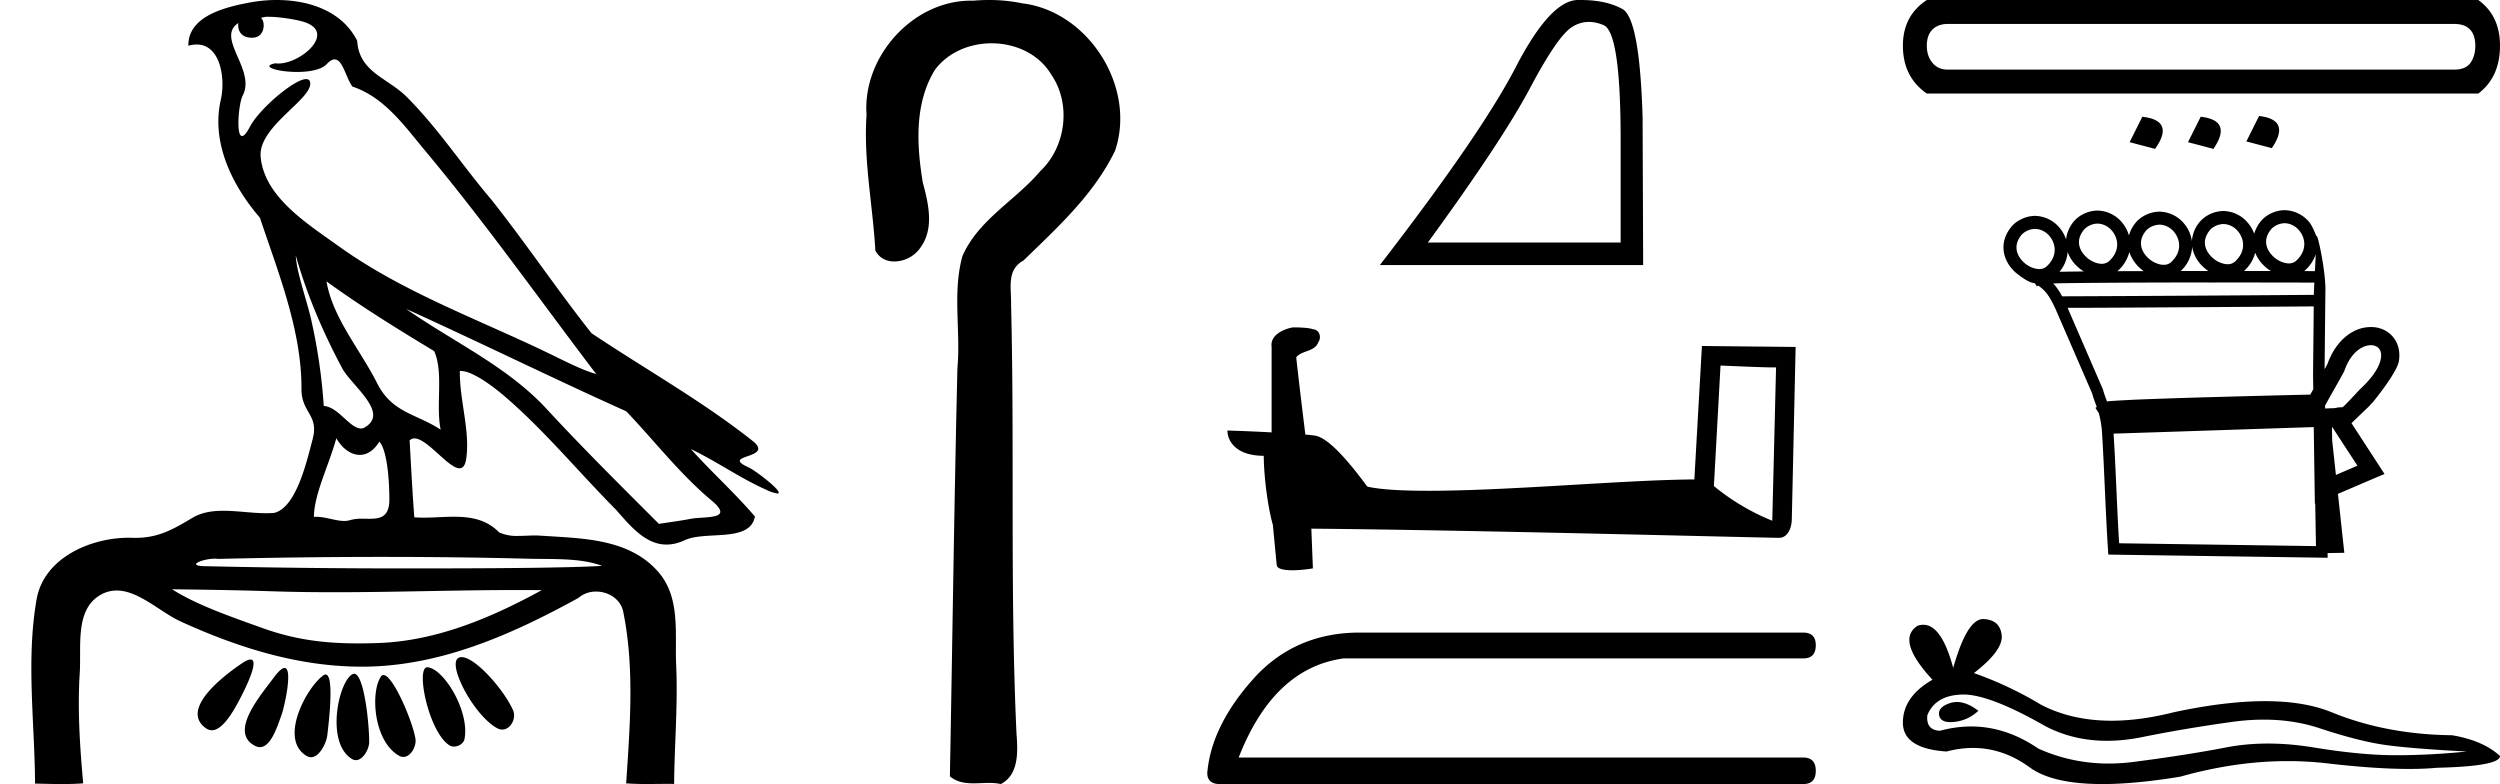<svg xmlns="http://www.w3.org/2000/svg" width="57.394" height="18"><path d="M6.174.386c.221 0 .566.052.757.104.832.223-.005.968-.54.968a.513.513 0 0 1-.073-.005c-.353.074.06.199.502.199.272 0 .555-.047.681-.18.072-.077.131-.108.182-.108.185 0 .258.417.406.623.74.245 1.203.913 1.682 1.486 1.377 1.65 2.617 3.405 3.917 5.115-.357-.105-.743-.31-1.097-.48-1.62-.783-3.347-1.401-4.814-2.455-.732-.525-1.712-1.134-1.793-2.056-.061-.702 1.227-1.337 1.134-1.717-.011-.044-.043-.064-.09-.064-.274 0-1.077.688-1.288 1.09-.081.155-.14.217-.182.217-.146 0-.077-.757.014-.93.31-.589-.628-1.325-.1-1.664-.016.088.002.337.312.337.325 0 .305-.4.205-.453a.435.435 0 0 1 .185-.027zm.616 5.477c.254.9.626 1.766 1.065 2.59.217.405 1.13 1.049.485 1.377a.194.194 0 0 1-.052.007c-.257 0-.519-.495-.855-.517a12.843 12.843 0 0 0-.265-1.873c-.103-.505-.36-1.176-.378-1.584zm.705.597c.795.576 1.63 1.093 2.472 1.6.222.497.034 1.222.149 1.805-.538-.363-1.112-.378-1.457-1.066-.385-.766-1.019-1.494-1.164-2.34zm.226 3.6c.134.235.335.383.538.383.16 0 .32-.091.45-.304.186.205.23.926.23 1.325.002.411-.214.446-.465.446l-.155-.002a.93.93 0 0 0-.278.032.453.453 0 0 1-.138.02c-.197 0-.423-.095-.636-.095-.02 0-.04 0-.06.002.001-.52.36-1.225.514-1.808zm1.603-2.968c1.69.766 3.36 1.59 5.054 2.351.648.679 1.239 1.448 1.96 2.049.538.45-.155.358-.474.418-.244.046-.492.08-.738.116-.87-.87-1.745-1.738-2.58-2.641-.909-.982-2.145-1.538-3.222-2.293zm-.512 5.693c1.105 0 2.211.013 3.316.042.556.014 1.197-.023 1.695.164-.658.042-2.304.058-4.042.058a201.337 201.337 0 0 1-5.037-.05c-.51 0-.097-.173.188-.173a.55.55 0 0 1 .076.005c1.267-.03 2.535-.046 3.804-.046zm-4.862.743c.75.01 1.5.02 2.25.045.495.017.989.023 1.483.023 1.398 0 2.796-.05 4.192-.05.188 0 .375.001.562.003-1.161.634-2.421 1.17-3.766 1.214-.152.005-.3.008-.445.008-.76 0-1.443-.08-2.196-.351-.656-.236-1.506-.523-2.08-.892zm6.649 1.558a.144.144 0 0 0-.078.02c-.256.16.368 1.331.895 1.613.04.021.078.03.115.03.192 0 .33-.259.247-.445-.214-.48-.87-1.218-1.18-1.218zm-4.848.055c-.042 0-.105.026-.194.086-.432.29-1.443 1.067-.823 1.496a.22.22 0 0 0 .129.042c.224 0 .442-.354.556-.556.12-.21.574-1.068.332-1.068zm4.06.177c-.274 0 .026 1.476.502 1.79.031.022.07.031.109.031.106 0 .222-.069.242-.173.123-.637-.473-1.61-.846-1.647a.08.08 0 0 0-.008 0zm-3.278.017c-.05 0-.13.062-.244.216-.302.408-1.043 1.256-.436 1.571.04.021.078.03.114.03.254 0 .4-.478.49-.72.081-.222.268-1.097.076-1.097zm2.271.162c-.023 0-.043.012-.06.037-.245.368-.164 1.491.42 1.817a.196.196 0 0 0 .097.026c.172 0 .306-.25.276-.423-.07-.41-.517-1.457-.733-1.457zm-1.329-.011a.1.1 0 0 0-.058.023c-.391.291-1.017 1.466-.379 1.845.035.02.068.03.101.03.191 0 .35-.31.375-.504.04-.334.162-1.394-.039-1.394zm.655-.018a.08.08 0 0 0-.038.01c-.324.174-.62 1.573-.014 1.945a.175.175 0 0 0 .092.028c.164 0 .306-.252.306-.421-.002-.46-.123-1.562-.346-1.562zM6.352 0c-.205 0-.408.02-.598.054-.567.104-1.44.31-1.43.996a.711.711 0 0 1 .192-.028c.55 0 .663.789.553 1.27-.225.98.26 1.965.898 2.707.425 1.269.96 2.595.954 3.928-.003.556.408.592.256 1.158-.136.51-.373 1.566-.883 1.69a2.18 2.18 0 0 1-.182.007c-.323 0-.663-.056-.984-.056-.254 0-.497.036-.71.162-.444.264-.778.46-1.31.46l-.071-.001-.078-.002c-.895 0-1.953.472-2.118 1.411-.244 1.391-.044 2.827-.036 4.233.205.005.412.011.618.011.163 0 .325-.004.487-.016-.076-.844-.133-1.694-.079-2.539.039-.601-.113-1.44.465-1.781a.738.738 0 0 1 .383-.107c.506 0 1.005.499 1.472.712 1.306.596 2.697 1.036 4.147 1.036h.1c1.756-.025 3.375-.751 4.878-1.576a.616.616 0 0 1 .41-.148c.28 0 .562.17.622.463.262 1.292.154 2.632.067 3.94.157.012.315.015.473.015.156 0 .313-.003.47-.003.052 0 .105 0 .158.002.008-.911.089-1.823.047-2.733-.033-.721.107-1.55-.417-2.143-.68-.771-1.763-.76-2.704-.825a1.712 1.712 0 0 0-.117-.004c-.125 0-.257.01-.386.01a.973.973 0 0 1-.439-.08c-.294-.302-.66-.36-1.04-.36-.228 0-.462.021-.689.021a2.75 2.75 0 0 1-.22-.008c-.043-.588-.075-1.177-.107-1.766a.155.155 0 0 1 .111-.045c.294 0 .78.686 1.034.686.076 0 .13-.06.154-.217.094-.642-.155-1.343-.146-2.018h.016c.285 0 .766.368 1.053.617.898.779 1.67 1.717 2.513 2.566.334.38.681.803 1.163.803.13 0 .269-.031.42-.101.48-.223 1.5.065 1.609-.544-.462-.54-.994-1.018-1.47-1.547.58.274 1.144.678 1.747.941a.77.77 0 0 0 .24.078c.18 0-.489-.521-.668-.602-.665-.3.624-.188.098-.605-1.155-.915-2.466-1.648-3.699-2.473-.79-.998-1.506-2.067-2.3-3.068-.66-.774-1.221-1.636-1.941-2.356C8.895 1.783 8.245 1.66 8.2.937 7.858.252 7.09 0 6.352 0zm16.351 0c-.12 0-.239.005-.358.016L22.29.015c-1.34 0-2.494 1.293-2.396 2.622-.073 1.044.144 2.077.202 3.116.092.175.258.25.435.25a.739.739 0 0 0 .606-.327c.315-.44.176-1.01.047-1.491-.14-.857-.193-1.812.279-2.581.303-.407.803-.61 1.301-.61.544 0 1.086.241 1.373.722.46.674.336 1.655-.254 2.212-.57.673-1.423 1.117-1.788 1.951-.232.841-.037 1.718-.115 2.574-.075 3.123-.114 6.246-.173 9.37.161.135.351.16.548.16.114 0 .231-.009.347-.009.093 0 .185.006.274.026.425-.218.39-.764.36-1.168-.151-3.276-.042-6.556-.124-9.833.01-.374-.112-.803.282-1.016.786-.763 1.623-1.523 2.106-2.525.492-1.455-.608-3.197-2.132-3.382A3.782 3.782 0 0 0 22.703 0zm13.775.503q.162 0 .337.074.391.166.391 2.631v2.36H32.78q1.71-2.346 2.346-3.546.636-1.2.968-1.405.183-.114.385-.114zM36.29 0h-.071q-.63.014-1.419 1.538-.788 1.525-3.121 4.547h6.044l-.013-3.393Q37.643.425 37.246.206 36.87 0 36.29 0zm3.21 8.392c.673.029 1.042.043 1.202.043h.072l-.087 3.52a5.165 5.165 0 0 1-1.34-.796l.152-2.767zm-9.822-.876c-.225.043-.522.18-.485.449v1.962a37.537 37.537 0 0 0-1.014-.043c0 .246.202.58.833.58.007.557.108 1.238.21 1.586l.087.912c0 .102.173.13.362.13.224 0 .47-.043.47-.043l-.036-.912c3.578.029 10.401.21 10.741.21.174 0 .29-.189.29-.45l.087-3.932-2.151-.022-.174 3.064c-1.557.007-4.251.26-6.084.26-.58 0-1.08-.021-1.42-.094-.072-.08-.746-1.057-1.173-1.166a1.879 1.879 0 0 0-.253-.029c-.073-.594-.145-1.188-.21-1.774.13-.167.427-.123.507-.348.08-.109.029-.29-.124-.297-.086-.036-.325-.043-.427-.043zm1.45 7.007q-1.394.032-2.307 1.01-1.01 1.105-1.105 2.21 0 .257.288.257h13.394q.288 0 .288-.304 0-.305-.288-.305H28.437q.8-2.05 2.403-2.275h10.558q.288 0 .288-.304 0-.289-.288-.289zM56.346.55q.24 0 .361.129.12.128.12.369 0 .24-.111.395-.112.155-.37.155h-11.63q-.223 0-.351-.155-.13-.155-.13-.395 0-.24.13-.37.128-.128.352-.128zM44.236 0q-.55.36-.55 1.048 0 .721.55 1.1h12.66q.498-.379.498-1.1 0-.687-.498-1.048zm7.627 2.663l-.292.584.584.154q.447-.652-.292-.738zm-2.68.017l-.292.584.584.154q.464-.652-.292-.738zm1.34 0l-.292.584.584.154q.447-.652-.292-.738zm1.927 2.445a.38.38 0 0 1 .05.003.455.455 0 0 1 .286.166c.143.172.187.455-.07.691a.245.245 0 0 1-.17.062.358.358 0 0 1-.07-.007.59.59 0 0 1-.299-.163c-.152-.15-.24-.388-.02-.633a.451.451 0 0 1 .294-.12zm-4.296.009a.38.38 0 0 1 .05.003.455.455 0 0 1 .286.166c.143.172.187.455-.07.691a.245.245 0 0 1-.17.062.358.358 0 0 1-.071-.007.59.59 0 0 1-.298-.163c-.153-.15-.24-.388-.02-.633a.451.451 0 0 1 .293-.12zm2.891.01a.38.38 0 0 1 .05.003.455.455 0 0 1 .286.166c.143.172.187.455-.07.691a.245.245 0 0 1-.17.062.358.358 0 0 1-.071-.007.59.59 0 0 1-.298-.163c-.153-.15-.24-.388-.02-.633a.451.451 0 0 1 .293-.12zm-1.468.014a.38.38 0 0 1 .05.003.455.455 0 0 1 .286.166c.143.172.187.455-.07.692a.245.245 0 0 1-.17.06.358.358 0 0 1-.071-.006.59.59 0 0 1-.298-.162c-.153-.151-.24-.389-.02-.634a.451.451 0 0 1 .293-.119zm-2.857.097a.38.38 0 0 1 .05.004.455.455 0 0 1 .286.165c.142.173.187.455-.07.692a.245.245 0 0 1-.17.061.358.358 0 0 1-.072-.007.59.59 0 0 1-.298-.162c-.152-.151-.24-.388-.02-.634a.451.451 0 0 1 .294-.119zm3.607.406c.024.17.11.326.234.448a.86.86 0 0 0 .137.112h-.634a.81.81 0 0 0 .263-.56zm1.447.14a.836.836 0 0 0 .193.29c.05.05.107.094.168.13h-.617a.85.85 0 0 0 .256-.42zm1.39.034l-.019.39-.246-.002a.869.869 0 0 0 .266-.389zm-4.28-.049a.887.887 0 0 0 .329.438c-.207 0-.41 0-.603.002a.85.85 0 0 0 .274-.44zm-1.416-.001a.83.83 0 0 0 .202.314.99.99 0 0 0 .169.133 63.03 63.03 0 0 0-.558.007.79.79 0 0 0 .187-.454zm3.424.7c1.05 0 1.964.002 2.24.003l-.011.221v.06a1636.676 1636.676 0 0 1-5.78.034 1.423 1.423 0 0 0-.203-.296c.178-.005.42-.008.705-.011a274.12 274.12 0 0 1 3.05-.01zm2.226.55l-.016 1.585.005.316-.069.123c-.328.007-1.276.03-2.232.057a162 162 0 0 0-1.637.053 28.54 28.54 0 0 0-.727.039.997.997 0 0 0-.07.009c-.03-.08-.061-.158-.089-.261l-.002-.01-.004-.009-.81-1.87h.038c.964 0 4.928-.028 5.613-.033zm.655 2.317a.133.133 0 0 1-.008.005l.008-.005zm.654-1.427h.025a.262.262 0 0 1 .113.035c.07.04.117.123.095.263-.028.178-.162.419-.472.705l-.005.005-.005.005c-.256.274-.35.376-.4.411a.76.76 0 0 0-.182.021h-.002l-.215.008-.001-.068c.13-.237.31-.546.43-.77l.009-.014.005-.016c.1-.287.254-.453.403-.53a.44.44 0 0 1 .202-.055zm-.879 1.886c.19.294.382.587.573.88l-.494.212-.086-.794-.005-.297.012-.001zm-.43-.007l.021 1.448.005.312.008-.004.017.977-4.519-.065c-.048-.778-.078-1.74-.127-2.517 1.551-.049 3.054-.101 4.595-.15zm-.667-4.979a.752.752 0 0 0-.497.198l-.006.006-.006.006a.817.817 0 0 0-.191.331.808.808 0 0 0-.14-.244.753.753 0 0 0-.566-.278.752.752 0 0 0-.496.198l-.006.006-.006.006a.76.76 0 0 0-.216.484.797.797 0 0 0-.177-.402.753.753 0 0 0-.567-.277.752.752 0 0 0-.496.198l-.006.005-.006.006a.814.814 0 0 0-.194.338.805.805 0 0 0-.154-.294.753.753 0 0 0-.567-.278.752.752 0 0 0-.496.198l-.007.006-.005.006a.77.77 0 0 0-.214.453.807.807 0 0 0-.146-.264.753.753 0 0 0-.566-.277.752.752 0 0 0-.496.198l-.007.005-.005.007c-.337.366-.245.79.024 1.055a.919.919 0 0 0 .02.02s.293.255.447.258l.016.01.043.066.03-.019c.187.13.248.239.372.479l.001.002-.001.019h.01l.857 1.977c.033.122.07.21.106.31l-.031.02.077.12c.027.094.05.21.07.377.054.83.086 1.915.141 2.75l.008.122.122.002 4.778.069.136.002-.002-.108h.023l.23-.004.131-.002-.014-.13-.132-1.223.84-.36.229-.096-.136-.21-.623-.958a.328.328 0 0 0 .004-.003l.38-.365.11-.116s.553-.672.595-.942c.049-.31-.078-.561-.297-.69a.677.677 0 0 0-.349-.09.857.857 0 0 0-.396.1c-.24.126-.462.37-.598.748l-.066.12.018-1.76c.02-.429-.167-1.303-.2-1.303-.002 0-.004.006-.004.019 0 0-.085-.234-.164-.33a.753.753 0 0 0-.566-.277zm-7.526 11.291q-.078 0-.152.024-.289.093-.255.28.03.158.259.158.041 0 .09-.005.314-.034.552-.255-.266-.202-.494-.202zm.148-.172q.613 0 1.891.731.642.332 1.407.332.37 0 .768-.077 1.002-.204 2.106-.357.375-.052.727-.052.683 0 1.278.197.9.297 1.494.382.595.085 1.886.153-.832.085-1.63.085-.8 0-1.886-.179-.544-.089-1.047-.089-.503 0-.966.09-.926.178-2.107.33-.295.039-.58.039-.855 0-1.62-.344-.742-.507-1.541-.507-.353 0-.718.099-.322-.017-.288-.357.186-.458.798-.475h.028zm.454-1.732q-.368 0-.686 1.121-.266-.99-.686-.99-.063 0-.13.022-.509.323.34 1.24-.679.39-.679.985t1.002.663q.31-.082.606-.082.692 0 1.305.447.525.382 1.665.382.76 0 1.792-.17 1.269-.357 2.466-.357.454 0 .897.051 1.11.129 1.89.129.355 0 .641-.027 1.444-.034 1.444-.271-.39-.357-1.104-.476-1.512-.017-2.76-.527-.624-.255-1.531-.255-.907 0-2.096.255-.767.194-1.428.194-.905 0-1.612-.364-.73-.441-1.546-.73.68-.527.637-.875-.043-.348-.416-.365h-.011z"/></svg>